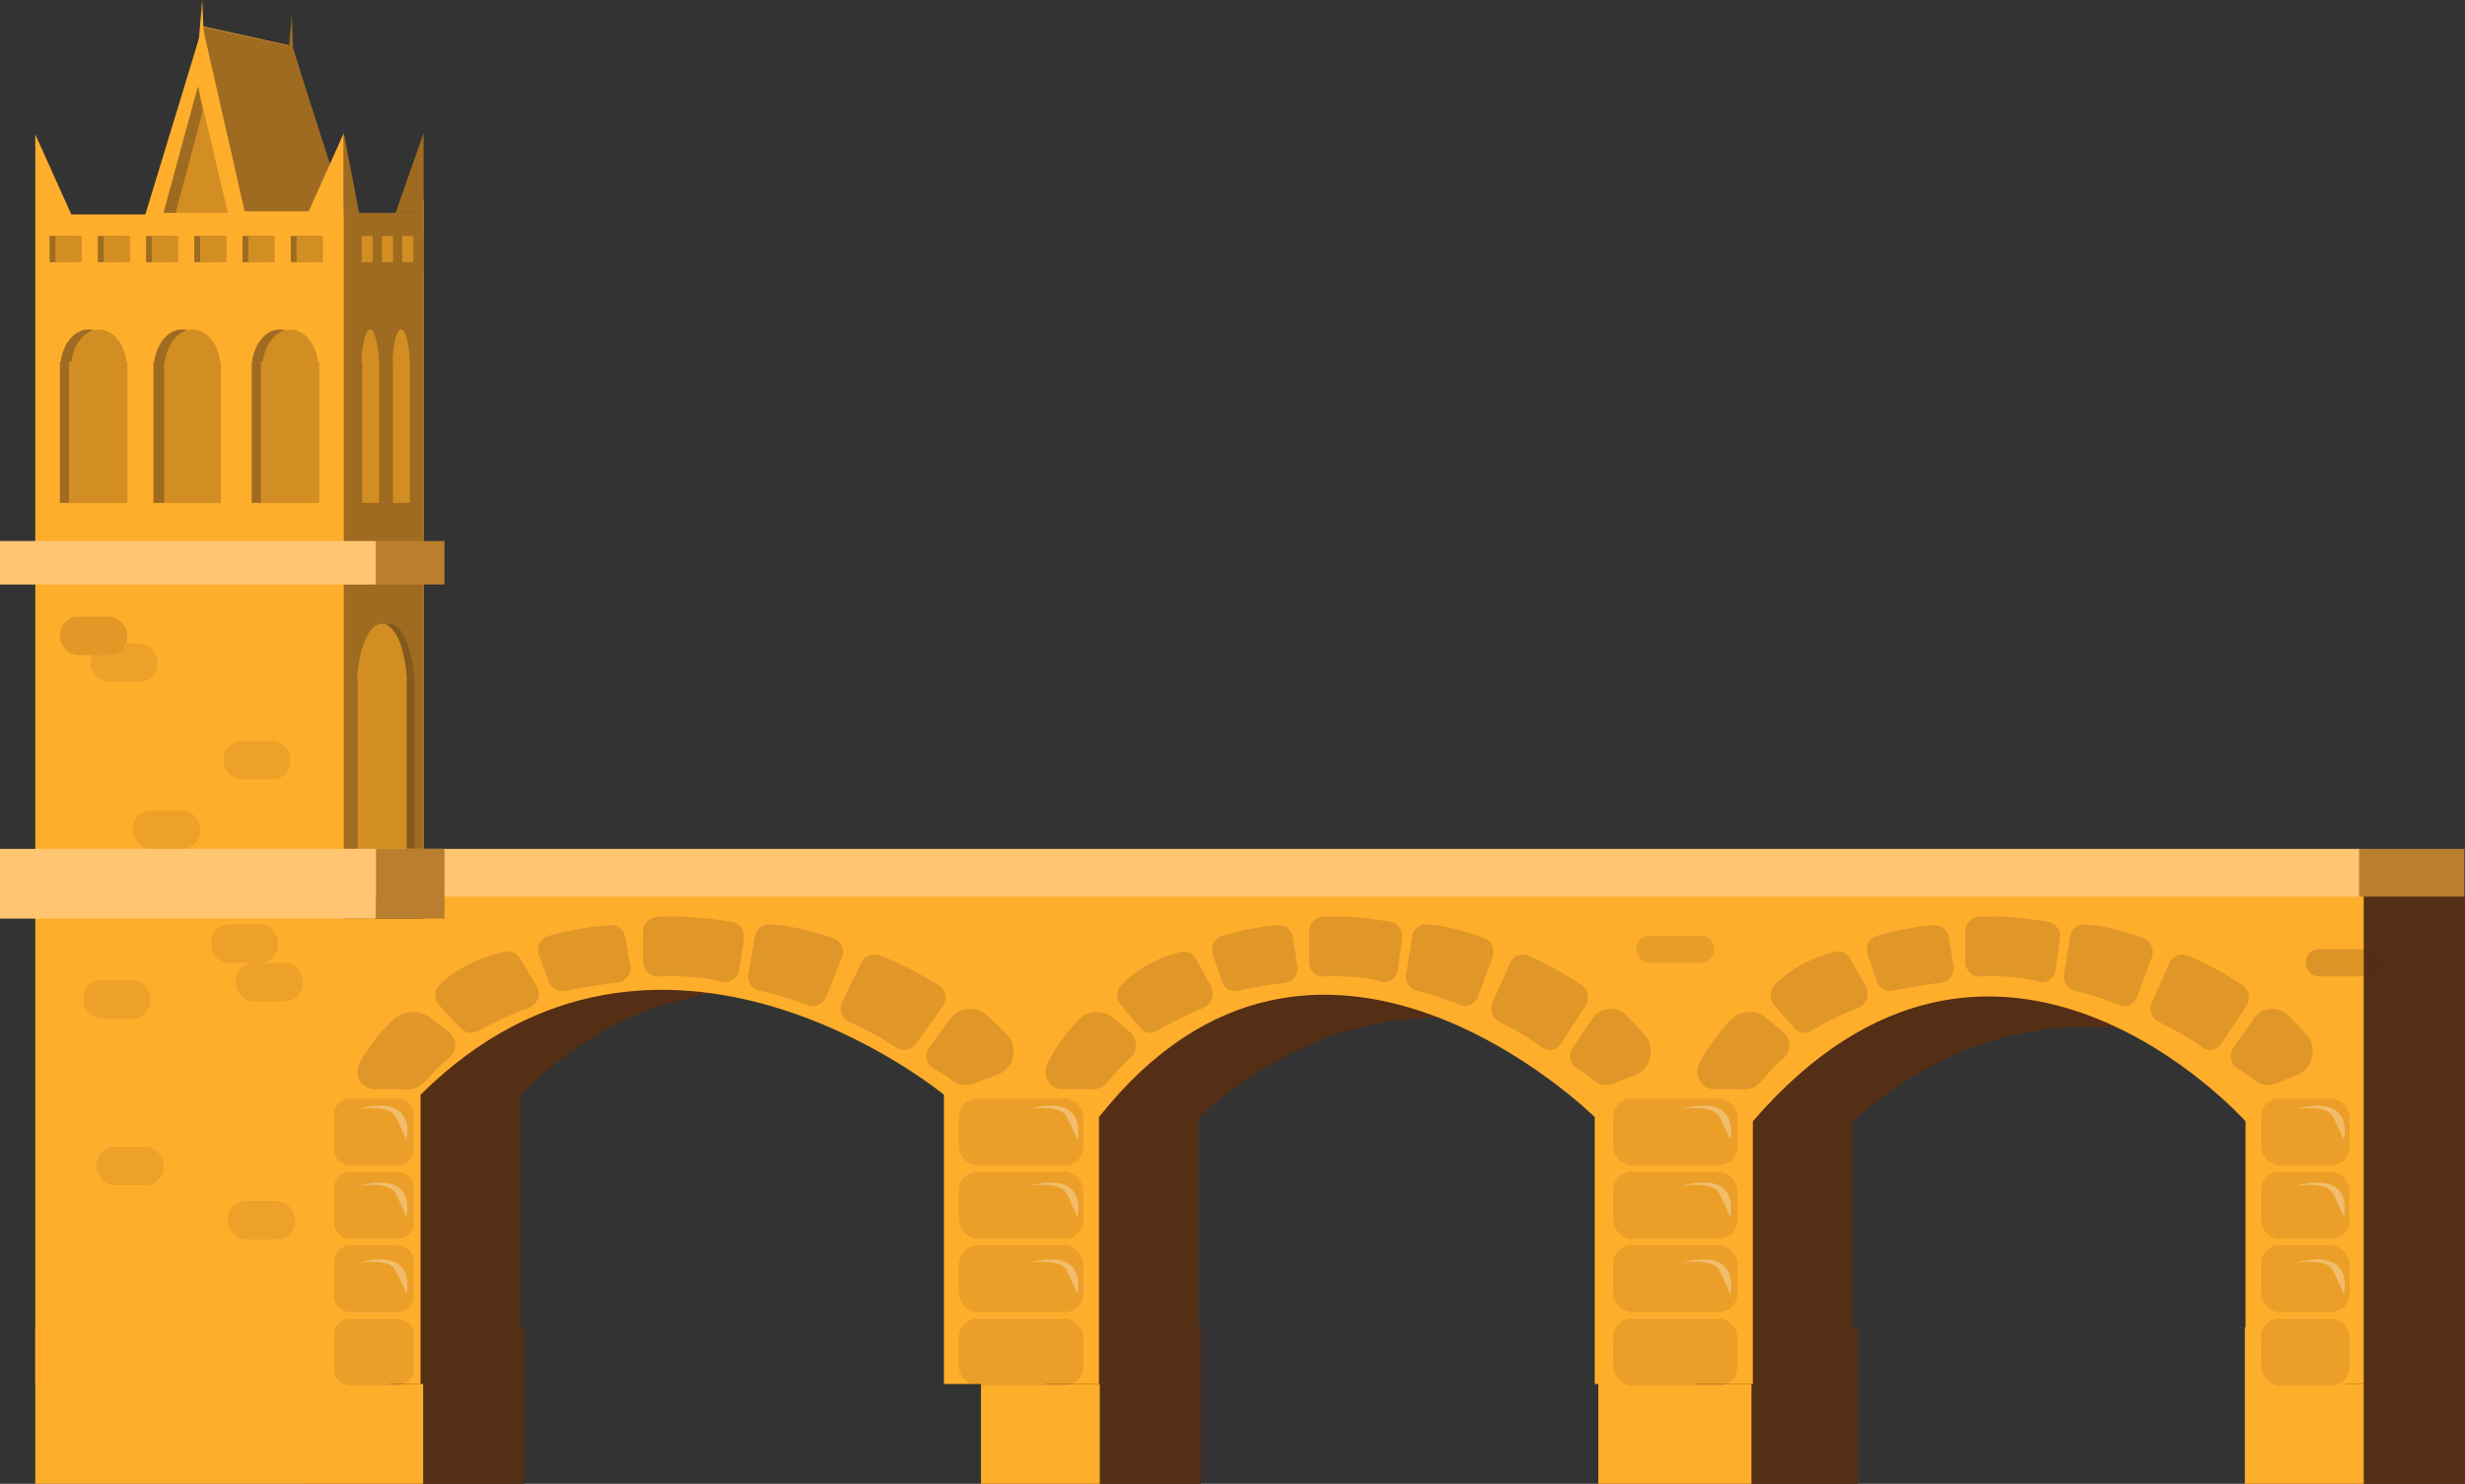 <svg xmlns="http://www.w3.org/2000/svg" viewBox="0 0 1605.98 966.67"><rect x="0" y="0" width="1605.98" height="966.67" fill="#333333" stroke="none"/><defs><style>.cls-1,.cls-18,.cls-5{fill:#542e15;}.cls-2{fill:#ffae2c;}.cls-3{opacity:0.55;}.cls-4{opacity:0.62;}.cls-5,.cls-7{opacity:0.33;}.cls-6{opacity:0.34;}.cls-8{fill:#9e6b21;}.cls-9{fill:#704b19;opacity:0.56;}.cls-10,.cls-15{fill:#d28e23;}.cls-11{fill:#ffc571;}.cls-12{fill:#ba7e2f;}.cls-13{opacity:0.71;}.cls-14{fill:#b5741f;}.cls-14,.cls-15{opacity:0.53;}.cls-16{opacity:0.31;}.cls-17{fill:#fffefd;}.cls-18{opacity:0.2;}</style></defs><title>bridgeAsset 99</title><g id="Layer_2" data-name="Layer 2"><g id="Layer_5" data-name="Layer 5"><rect class="cls-1" x="1462.98" y="864.67" width="143" height="102"/><rect class="cls-2" x="1462.58" y="864.67" width="77.4" height="102"/><rect class="cls-1" x="639.5" y="864.67" width="143" height="102"/><rect class="cls-2" x="639.11" y="864.67" width="77.4" height="102"/><rect class="cls-1" x="198.68" y="864.67" width="143" height="102"/><rect class="cls-2" x="22.98" y="864.67" width="252.7" height="102"/><rect class="cls-1" x="1041.83" y="864.67" width="168.79" height="102"/><rect class="cls-2" x="1041.32" y="864.67" width="99.78" height="102"/><path class="cls-1" d="M367,583.67H254v318h85V713.21c155-153.81,342,0,342,0V901.67H781V727.78c162-145.71,324,0,324,0V901.67h102V730.52c156-138.43,321,0,321,0V901.67h78v-318Z"/><path class="cls-2" d="M23,882.6v-795l23.47,52.11H94.71L132.05,17.08,190.34,30l34.61,112.11,34.63,19.17L276,129.45V583.67H1540v318h-77V730.52s-163-183.05-321,0V901.67H1039V727.78s-181-179.41-323,0V901.67H615V713.21s-186-153.81-341,0V901.67H23Z"/><g class="cls-3"><g class="cls-4"><rect class="cls-5" x="624.74" y="715.64" width="81.05" height="43.53" rx="12" ry="12"/><rect class="cls-5" x="624.74" y="763.47" width="81.05" height="43.53" rx="12" ry="12"/><rect class="cls-5" x="624.74" y="811.29" width="81.05" height="43.53" rx="12" ry="12"/><rect class="cls-5" x="624.74" y="859.11" width="81.05" height="43.53" rx="12" ry="12"/><rect class="cls-5" x="1050.93" y="715.64" width="81.05" height="43.53" rx="12" ry="12"/><rect class="cls-5" x="1050.93" y="763.47" width="81.05" height="43.53" rx="12" ry="12"/><rect class="cls-5" x="1050.93" y="811.29" width="81.05" height="43.53" rx="12" ry="12"/><rect class="cls-5" x="1050.93" y="859.11" width="81.05" height="43.53" rx="12" ry="12"/><rect class="cls-5" x="1473.02" y="715.64" width="57.76" height="43.53" rx="12" ry="12"/><rect class="cls-5" x="1473.02" y="763.47" width="57.76" height="43.53" rx="12" ry="12"/><rect class="cls-5" x="1473.02" y="811.29" width="57.76" height="43.53" rx="12" ry="12"/><rect class="cls-5" x="1473.02" y="859.11" width="57.76" height="43.53" rx="12" ry="12"/><g class="cls-6"><path class="cls-1" d="M246.87,902.64h11.62c6.12,0,11.08-4.39,11.08-9.81V868.92c0-5.42-5-9.81-11.08-9.81H228.74c-6.12,0-11.08,4.39-11.08,9.81v23.91c0,5.42,5,9.81,11.08,9.81Z"/><path class="cls-1" d="M246.87,854.81h11.62c6.12,0,11.08-4.39,11.08-9.81V821.1c0-5.42-5-9.81-11.08-9.81H228.74c-6.12,0-11.08,4.39-11.08,9.81V845c0,5.42,5,9.81,11.08,9.81Z"/><path class="cls-1" d="M246.87,807h11.62c6.12,0,11.08-4.39,11.08-9.81V773.27c0-5.42-5-9.81-11.08-9.81H228.74c-6.12,0-11.08,4.39-11.08,9.81v23.91c0,5.42,5,9.81,11.08,9.81Z"/><path class="cls-1" d="M246.87,759.17h11.62c6.12,0,11.08-4.39,11.08-9.81V725.45c0-5.42-5-9.81-11.08-9.81H228.74c-6.12,0-11.08,4.39-11.08,9.81v23.91c0,5.42,5,9.81,11.08,9.81Z"/></g></g><g class="cls-7"><path class="cls-1" d="M257.91,709.55H244.3a11.51,11.51,0,0,1-10-17.23,123.56,123.56,0,0,1,21.43-27.66,19.13,19.13,0,0,1,25-1.36l11.58,9a11,11,0,0,1-.48,17.71c-5.42,3.76-12,12-17.06,16.5C270.07,710.78,264.28,709.55,257.91,709.55Z"/><path class="cls-1" d="M286.13,654.92,300,669.78a9.56,9.56,0,0,0,11.55,1.9,262.26,262.26,0,0,1,27.56-13.08l5.84-2.28a9.57,9.57,0,0,0,4.72-13.84l-10.79-18a9.59,9.59,0,0,0-10.38-4.4c-9.84,2.25-28.16,8-42.07,21.47A9.55,9.55,0,0,0,286.13,654.92Z"/><path class="cls-1" d="M351.1,622.21l6.41,17.22a9.56,9.56,0,0,0,10.74,6.07c8.78-1.66,23.13-4.2,33.9-5.26a9.57,9.57,0,0,0,8.49-11.2l-3.29-18.49a9.57,9.57,0,0,0-10.19-7.86,212.09,212.09,0,0,0-39.63,7A9.59,9.59,0,0,0,351.1,622.21Z"/><path class="cls-1" d="M418.92,606.95v19.63a9.56,9.56,0,0,0,9.89,9.56c10.63-.37,27.77-.24,40.89,3.32a9.57,9.57,0,0,0,12-7.84l3-20.23a9.57,9.57,0,0,0-8-10.84c-11.51-1.84-31.68-4.41-48.87-3.16A9.58,9.58,0,0,0,418.92,606.95Z"/><path class="cls-1" d="M494.84,645.43a229.46,229.46,0,0,1,31.07,9.29,9.55,9.55,0,0,0,12.37-5.34l10.27-25.58a9.56,9.56,0,0,0-5.71-12.59c-9.74-3.38-25.69-8.1-41.06-9a9.59,9.59,0,0,0-10,7.93l-4.19,24.3A9.56,9.56,0,0,0,494.84,645.43Z"/><path class="cls-1" d="M553.35,665.76c8,3.61,20,9.49,30.15,16.49A9.59,9.59,0,0,0,596.78,680l17.5-24.6a9.56,9.56,0,0,0-2.88-13.75c-9.82-5.87-26-15-38.75-19.2A9.58,9.58,0,0,0,561,627.32l-12.31,25.56A9.57,9.57,0,0,0,553.35,665.76Z"/><path class="cls-1" d="M608.55,696.43a66.49,66.49,0,0,1,11.1,7.09,15,15,0,0,0,14.91,2.43l15.58-6A16,16,0,0,0,656,673.92c-4.11-4.26-8.68-8.74-13.28-12.75a16.13,16.13,0,0,0-23.5,2.57l-13.81,18.5A9.56,9.56,0,0,0,608.55,696.43Z"/></g><g class="cls-7"><path class="cls-1" d="M704.38,709.55H691.83c-8.15,0-13.25-9.55-9.21-17.23a123,123,0,0,1,19.76-27.66,16.63,16.63,0,0,1,23.07-1.36l10.68,9a11.56,11.56,0,0,1-.44,17.71c-5,3.76-11.07,12-15.73,16.5C715.59,710.78,710.25,709.55,704.38,709.55Z"/><path class="cls-1" d="M730.4,654.92l12.77,14.86a8.33,8.33,0,0,0,10.65,1.9,234,234,0,0,1,25.41-13.08l5.38-2.28c5.09-2.15,7.17-8.76,4.36-13.84l-9.95-18a8.57,8.57,0,0,0-9.57-4.4c-9.07,2.25-26,8-38.79,21.47A10.13,10.13,0,0,0,730.4,654.92Z"/><path class="cls-1" d="M790.31,622.21l5.91,17.22a8.73,8.73,0,0,0,9.9,6.07c8.1-1.66,21.33-4.2,31.26-5.26,5.12-.55,8.73-5.7,7.83-11.2l-3-18.49c-.8-4.86-4.86-8.25-9.4-7.86a181.76,181.76,0,0,0-36.54,7C791.25,611.16,788.5,616.94,790.31,622.21Z"/><path class="cls-1" d="M852.85,606.95v19.63c0,5.41,4.13,9.75,9.12,9.56,9.8-.37,25.61-.24,37.7,3.32,5.11,1.5,10.28-2.15,11.05-7.84l2.74-20.23c.7-5.18-2.57-10-7.34-10.84-10.61-1.84-29.21-4.41-45.06-3.16C856.44,597.76,852.85,601.92,852.85,606.95Z"/><path class="cls-1" d="M922.86,645.43a199.33,199.33,0,0,1,28.65,9.29c4.5,1.93,9.6-.47,11.4-5.34l9.47-25.58c1.87-5.06-.52-10.8-5.27-12.59-9-3.38-23.69-8.1-37.86-9a9,9,0,0,0-9.23,7.93l-3.87,24.3C915.36,639.48,918.3,644.29,922.86,645.43Z"/><path class="cls-1" d="M976.8,665.76c7.4,3.61,18.45,9.49,27.8,16.49a8.41,8.41,0,0,0,12.25-2.29l16.13-24.6a10,10,0,0,0-2.65-13.75c-9.06-5.87-24-15-35.73-19.2a8.6,8.6,0,0,0-10.77,4.92l-11.35,25.56C970.31,657.73,972.27,663.55,976.8,665.76Z"/><path class="cls-1" d="M1027.71,696.43a60.93,60.93,0,0,1,10.23,7.09,13,13,0,0,0,13.75,2.43l14.36-6c9.87-4.11,12.69-17.8,5.36-26.05-3.79-4.26-8-8.74-12.25-12.75-6.52-6.15-16.5-4.94-21.67,2.57l-12.73,18.5C1021.52,687,1022.91,693.69,1027.71,696.43Z"/></g><g class="cls-7"><path class="cls-1" d="M1129.51,709.55h-12.76c-8.29,0-13.47-9.55-9.36-17.23a123,123,0,0,1,20.09-27.66,17.1,17.1,0,0,1,23.45-1.36l10.85,9a11.44,11.44,0,0,1-.45,17.71c-5.08,3.76-11.25,12-16,16.5C1140.91,710.78,1135.48,709.55,1129.51,709.55Z"/><path class="cls-1" d="M1156,654.92l13,14.86a8.56,8.56,0,0,0,10.82,1.9,239.34,239.34,0,0,1,25.83-13.08l5.47-2.28c5.17-2.15,7.29-8.76,4.43-13.84l-10.11-18a8.76,8.76,0,0,0-9.73-4.4c-9.22,2.25-26.4,8-39.43,21.47A10,10,0,0,0,1156,654.92Z"/><path class="cls-1" d="M1216.86,622.21l6,17.22a8.89,8.89,0,0,0,10.07,6.07c8.23-1.66,21.69-4.2,31.78-5.26,5.21-.55,8.87-5.7,8-11.2l-3.08-18.49a9.1,9.1,0,0,0-9.55-7.86,187.51,187.51,0,0,0-37.14,7C1217.82,611.16,1215,616.94,1216.86,622.21Z"/><path class="cls-1" d="M1280.44,606.95v19.63c0,5.41,4.2,9.75,9.27,9.56,10-.37,26-.24,38.33,3.32,5.2,1.5,10.45-2.15,11.23-7.84l2.79-20.23c.71-5.18-2.61-10-7.46-10.84-10.79-1.84-29.7-4.41-45.81-3.16A9.35,9.35,0,0,0,1280.44,606.95Z"/><path class="cls-1" d="M1351.6,645.43a205,205,0,0,1,29.13,9.29,8.78,8.78,0,0,0,11.59-5.34l9.63-25.58c1.9-5.06-.53-10.8-5.36-12.59-9.13-3.38-24.08-8.1-38.49-9a9.14,9.14,0,0,0-9.38,7.93l-3.93,24.3A9.57,9.57,0,0,0,1351.6,645.43Z"/><path class="cls-1" d="M1406.44,665.76c7.52,3.61,18.75,9.49,28.26,16.49a8.64,8.64,0,0,0,12.45-2.29l16.4-24.6a9.94,9.94,0,0,0-2.7-13.75c-9.21-5.87-24.38-15-36.33-19.2a8.78,8.78,0,0,0-11,4.92L1402,652.88A9.84,9.84,0,0,0,1406.44,665.76Z"/><path class="cls-1" d="M1458.19,696.43a62,62,0,0,1,10.4,7.09,13.33,13.33,0,0,0,14,2.43l14.6-6c10-4.11,12.9-17.8,5.45-26.05-3.85-4.26-8.13-8.74-12.45-12.75a14.52,14.52,0,0,0-22,2.57l-12.94,18.5A9.91,9.91,0,0,0,1458.19,696.43Z"/></g></g><polygon class="cls-8" points="223.98 137.65 223.98 598.67 275.98 598.67 275.98 154.13 223.98 137.65"/><path class="cls-9" d="M269.67,440.67c-1.37-20-8.05-34.33-16.09-34.33s-14.71,14.33-16.09,34.33H237v149h33v-149Z"/><path class="cls-10" d="M264.95,440.67c-1.37-20-8.05-34.33-16.09-34.33s-14.71,14.33-16.09,34.33H233v149h32v-149Z"/><polygon class="cls-8" points="132.05 17.45 159.37 137.67 224.94 137.67 190.34 30.2 132.05 17.45"/><path class="cls-8" d="M75.54,235.67c-1.54-12-9-21-18-21s-16.5,9-18,21H39v92H76v-92Z"/><path class="cls-10" d="M82.49,235.67c-1.54-12-9-21-18-21s-16.5,9-18,21H45v92H83v-92Z"/><path class="cls-8" d="M136.52,235.67c-1.54-12-9-21-18-21s-16.5,9-18,21H100v92h38v-92Z"/><path class="cls-10" d="M143.47,235.67c-1.54-12-9-21-18-21s-16.5,9-18,21H107v92h37v-92Z"/><path class="cls-8" d="M200.23,235.67c-1.54-12-9-21-18-21s-16.5,9-18,21H164v92h37v-92Z"/><path class="cls-10" d="M207.19,235.67c-1.54-12-9-21-18-21s-16.5,9-18,21H170v92h38v-92Z"/><path class="cls-8" d="M244.68,235.67c-.49-12-2.87-21-5.73-21s-5.24,9-5.73,21H233v92h12v-92Z"/><path class="cls-10" d="M246.89,235.67c-.49-12-2.87-21-5.73-21s-5.24,9-5.73,21H236v92h11v-92Z"/><path class="cls-8" d="M264.92,235.67c-.49-12-2.87-21-5.73-21s-5.24,9-5.73,21H253v92h12v-92Z"/><path class="cls-10" d="M267.05,235.67c-.49-12-2.83-21-5.69-21s-5.2,9-5.69,21H256v92h11v-92Z"/><polygon class="cls-10" points="129.02 56.1 106.55 138.67 148.44 138.67 129.02 56.1"/><polygon class="cls-8" points="132.05 72.59 114.44 138.67 106.55 138.67 129.02 56.3 132.05 72.59"/><path class="cls-2" d="M224,139.47V86.65L200.3,139.47S215,148.27,224,139.47Z"/><polygon class="cls-8" points="223.98 86.65 223.98 139.47 234.88 143.38 223.98 86.65"/><rect class="cls-8" x="32.33" y="153.67" width="17.14" height="17.14"/><rect class="cls-10" x="36.14" y="153.67" width="17.14" height="17.14"/><rect class="cls-8" x="63.75" y="153.67" width="17.14" height="17.14"/><rect class="cls-10" x="67.56" y="153.67" width="17.14" height="17.14"/><rect class="cls-8" x="95.17" y="153.67" width="17.14" height="17.14"/><rect class="cls-10" x="98.98" y="153.67" width="17.14" height="17.14"/><rect class="cls-8" x="126.59" y="153.67" width="17.14" height="17.14"/><rect class="cls-10" x="130.4" y="153.67" width="17.14" height="17.14"/><rect class="cls-8" x="158.01" y="153.67" width="17.14" height="17.14"/><rect class="cls-10" x="161.82" y="153.67" width="17.14" height="17.14"/><rect class="cls-8" x="189.43" y="153.67" width="17.14" height="17.14"/><rect class="cls-10" x="193.23" y="153.67" width="17.14" height="17.14"/><rect class="cls-8" x="234.05" y="153.67" width="7.21" height="17.14"/><rect class="cls-10" x="235.65" y="153.67" width="7.21" height="17.14"/><polygon class="cls-8" points="224.03 138.67 275.98 138.67 275.98 178.63 224.03 138.67"/><rect class="cls-8" x="247.26" y="153.67" width="7.21" height="17.14"/><rect class="cls-10" x="248.86" y="153.67" width="7.21" height="17.14"/><rect class="cls-8" x="260.47" y="153.67" width="7.21" height="17.14"/><rect class="cls-10" x="262.07" y="153.67" width="7.21" height="17.14"/><polygon class="cls-8" points="232.64 330.06 270.98 351.74 270.98 374.89 229.17 352.47 232.64 330.06"/><polygon class="cls-8" points="275.98 138.67 275.98 86.65 257.73 138.67 275.98 138.67"/><rect class="cls-11" y="352.47" width="244.98" height="28.33"/><rect class="cls-11" x="224.03" y="553.02" width="1314.23" height="31.14"/><rect class="cls-12" x="1536.99" y="553.02" width="68.58" height="31.14"/><rect class="cls-12" x="244.98" y="352.47" width="44.62" height="28.33"/><g class="cls-13"><rect class="cls-14" x="39.16" y="401.75" width="43.71" height="25.06" rx="11.63" ry="11.63"/><rect class="cls-15" x="59.03" y="419.1" width="43.71" height="25.06" rx="11.63" ry="11.63"/><rect class="cls-15" x="145.57" y="482.71" width="43.71" height="25.06" rx="11.63" ry="11.63"/><rect class="cls-15" x="86.68" y="528" width="43.71" height="25.06" rx="11.63" ry="11.63"/><rect class="cls-15" x="137.54" y="602.21" width="43.71" height="25.06" rx="11.63" ry="11.63"/><rect class="cls-15" x="153.61" y="627.27" width="43.71" height="25.06" rx="11.63" ry="11.63"/><rect class="cls-15" x="54.27" y="638.48" width="43.71" height="25.06" rx="11.63" ry="11.63"/><rect class="cls-15" x="62.84" y="747.08" width="43.71" height="25.06" rx="11.63" ry="11.63"/><rect class="cls-15" x="148.44" y="782.43" width="43.71" height="25.06" rx="11.63" ry="11.63"/></g><rect class="cls-11" y="553.02" width="244.98" height="45.45"/><rect class="cls-12" x="244.98" y="553.02" width="44.62" height="45.45"/><g class="cls-16"><path class="cls-17" d="M232.77,722.62s20.71-3.64,25,4.86,7,15.33,7,15.33S272.78,711.69,232.77,722.62Z"/><path class="cls-17" d="M232.77,772.71s20.71-3.64,25,4.86,7,15.33,7,15.33S272.78,761.78,232.77,772.71Z"/><path class="cls-17" d="M232.77,822.8s20.71-3.64,25,4.86,7,15.33,7,15.33S272.78,811.87,232.77,822.8Z"/><path class="cls-17" d="M669.91,722.62s20.71-3.64,25,4.86,7,15.33,7,15.33S709.92,711.69,669.91,722.62Z"/><path class="cls-17" d="M669.91,772.71s20.71-3.64,25,4.86,7,15.33,7,15.33S709.92,761.78,669.91,772.71Z"/><path class="cls-17" d="M669.91,822.8s20.71-3.64,25,4.86,7,15.33,7,15.33S709.92,811.87,669.91,822.8Z"/><path class="cls-17" d="M1095.21,722.62s20.71-3.64,25,4.86,7,15.33,7,15.33S1135.22,711.69,1095.21,722.62Z"/><path class="cls-17" d="M1095.21,772.71s20.71-3.64,25,4.86,7,15.33,7,15.33S1135.22,761.78,1095.21,772.71Z"/><path class="cls-17" d="M1095.21,822.8s20.71-3.64,25,4.86,7,15.33,7,15.33S1135.22,811.87,1095.21,822.8Z"/><path class="cls-17" d="M1495,722.62s20.71-3.64,25,4.86,7,15.33,7,15.33S1535,711.69,1495,722.62Z"/><path class="cls-17" d="M1495,772.71s20.71-3.64,25,4.86,7,15.33,7,15.33S1535,761.78,1495,772.71Z"/><path class="cls-17" d="M1495,822.8s20.71-3.64,25,4.86,7,15.33,7,15.33S1535,811.87,1495,822.8Z"/></g><rect class="cls-15" x="1066.19" y="609.6" width="50.54" height="17.67" rx="8.2" ry="8.2"/><rect class="cls-18" x="1502.32" y="618.43" width="50.54" height="17.67" rx="8.2" ry="8.2"/><polygon class="cls-2" points="128.72 35.39 131.76 0 133.29 35.78 128.72 35.39"/><polygon class="cls-8" points="187 45.4 190.05 10.02 191.58 45.8 187 45.4"/></g></g></svg>